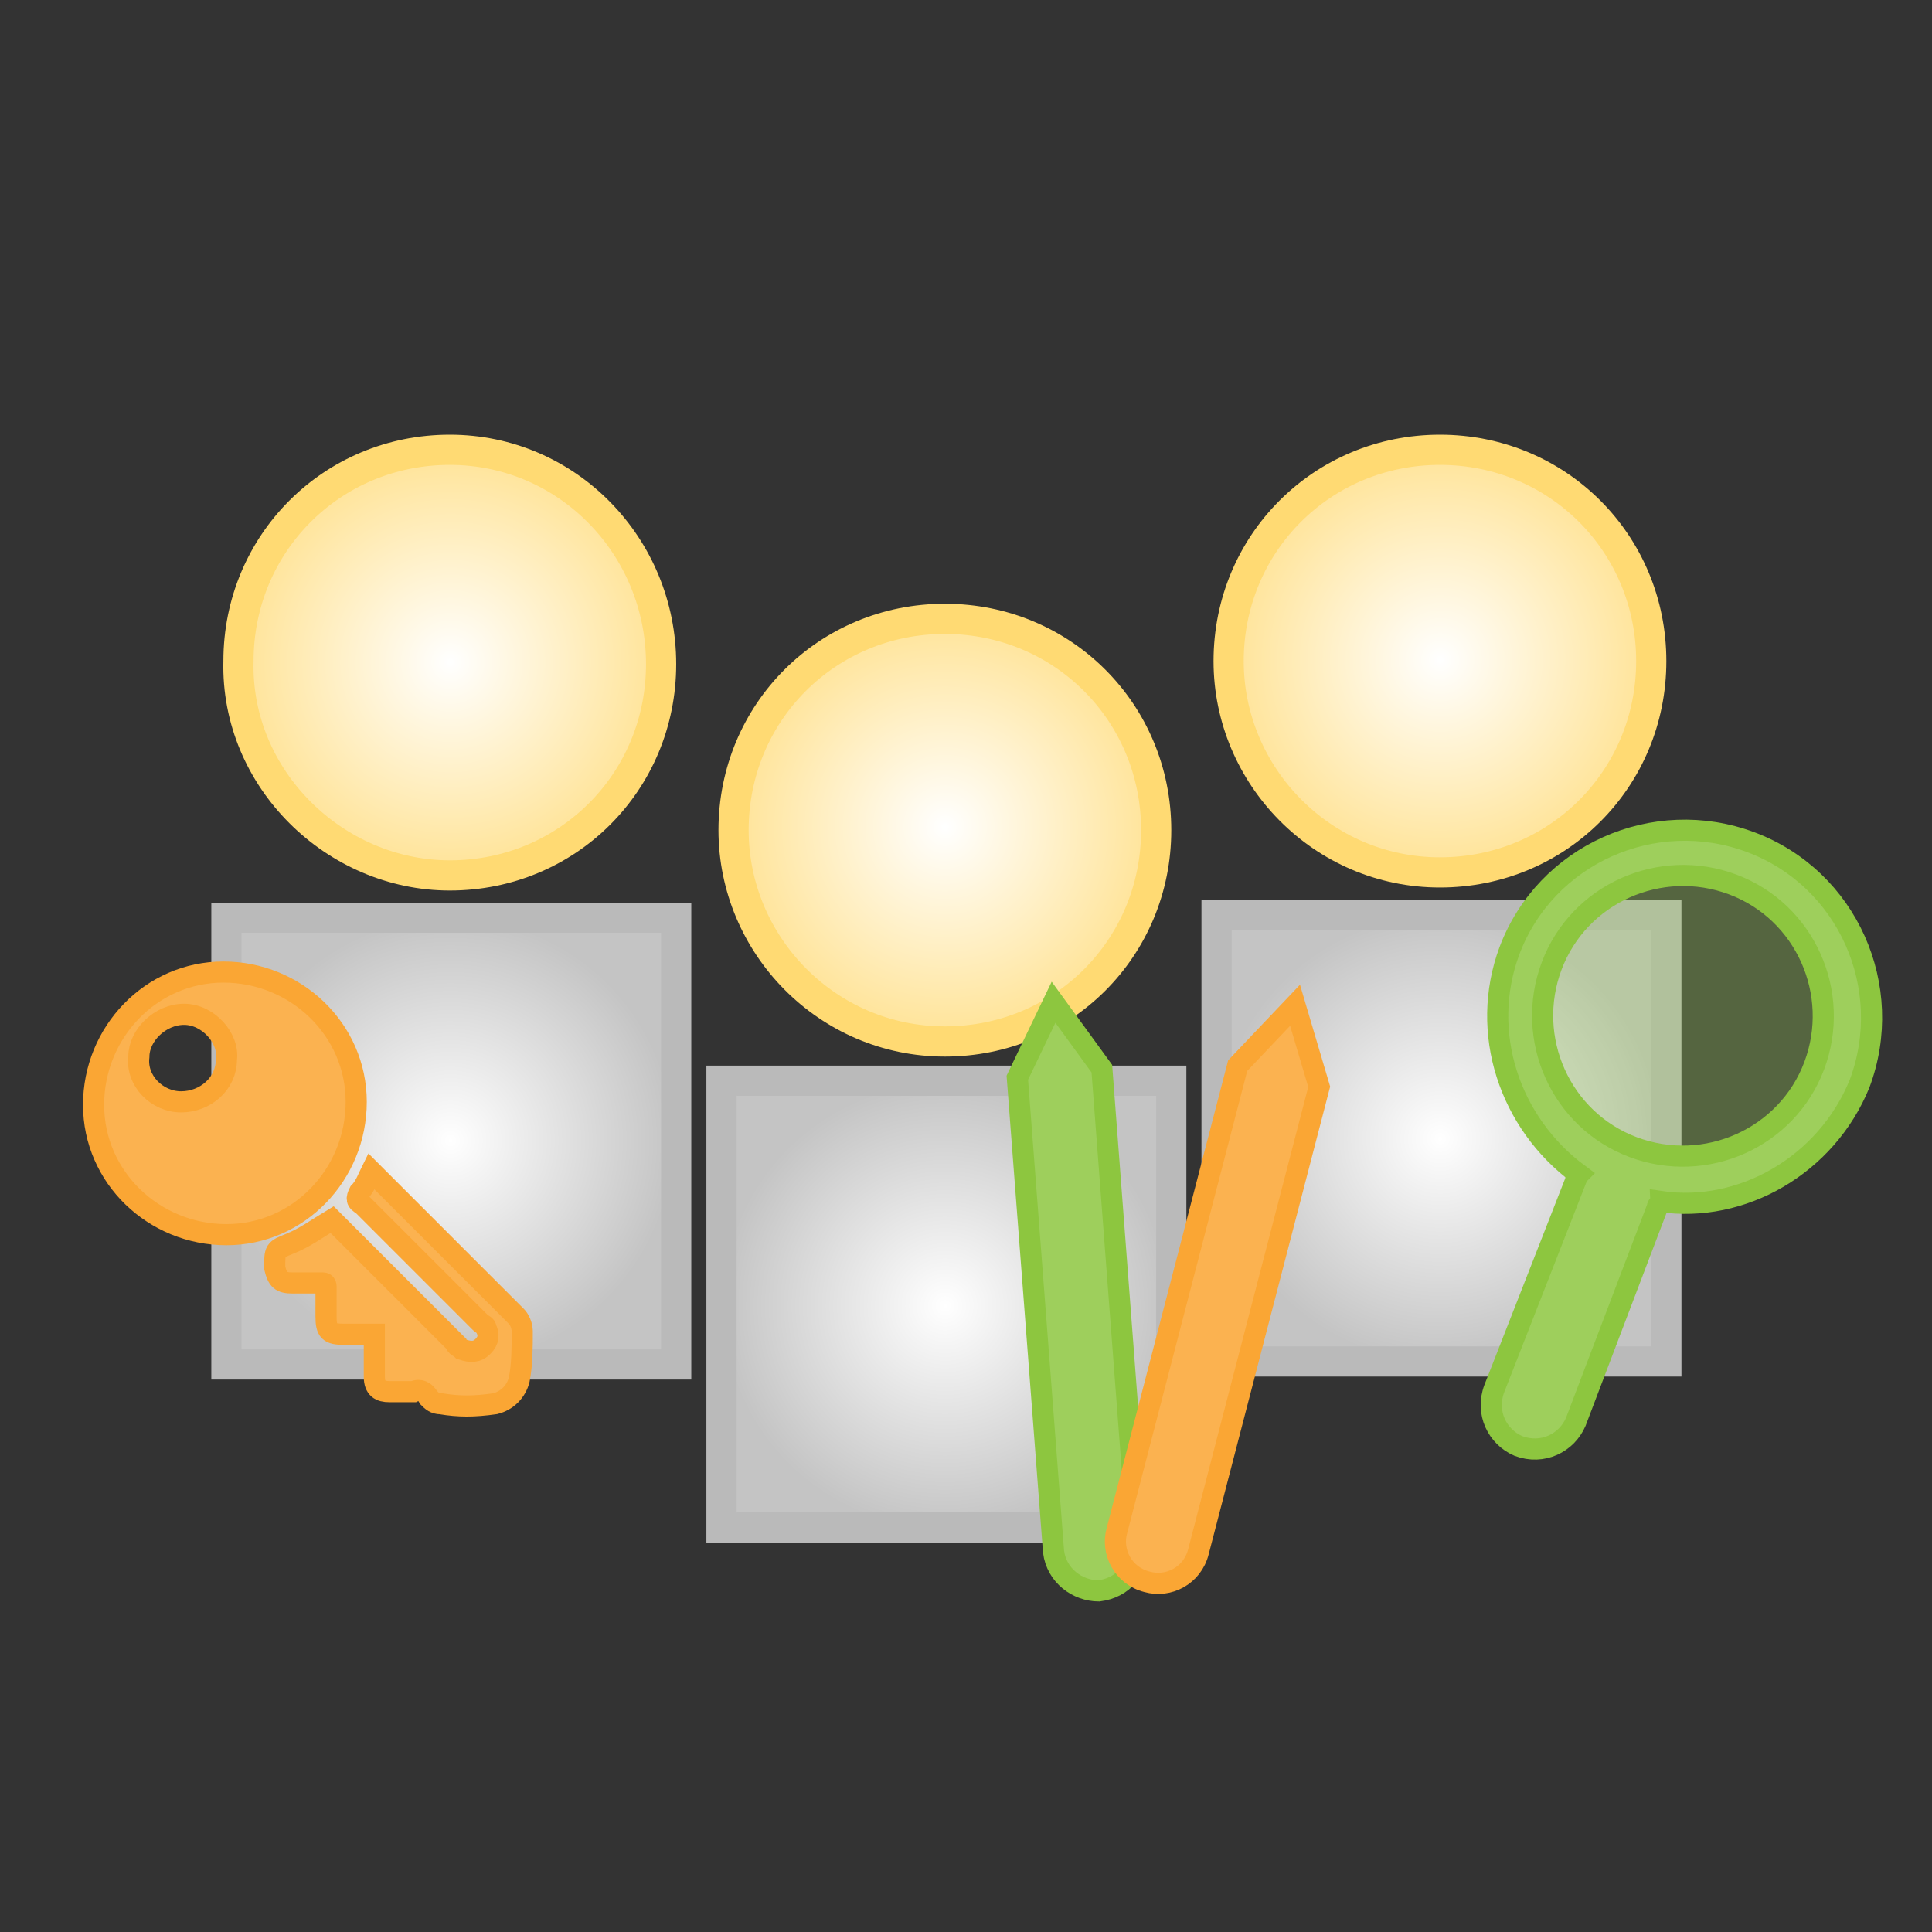 <?xml version="1.0" encoding="utf-8"?>
<!-- Generator: Adobe Illustrator 20.0.0, SVG Export Plug-In . SVG Version: 6.00 Build 0)  -->
<svg version="1.1" id="Layer_1" xmlns="http://www.w3.org/2000/svg" xmlns:xlink="http://www.w3.org/1999/xlink" x="0px" y="0px"
	 viewBox="0 0 64 64" style="enable-background:new 0 0 64 64;" xml:space="preserve">
<rect x="0" y="0" width="64" height="64" fill="#333333" stroke="none"/>
<style type="text/css">
	.st0{fill:url(#SVGID_1_);stroke:#BABABA;stroke-miterlimit:10;}
	.st1{fill:url(#SVGID_2_);stroke:#FFDA73;stroke-miterlimit:10;}
	.st2{opacity:0.32;fill:#9ECF5C;enable-background:new    ;}
	.st3{fill:#9ECF5C;stroke:#8DC63F;stroke-width:0.7;stroke-miterlimit:10;}
	.st4{fill:url(#SVGID_3_);stroke:#BABABA;stroke-miterlimit:10;}
	.st5{fill:url(#SVGID_4_);stroke:#FFDA73;stroke-miterlimit:10;}
	.st6{fill:#FBB250;stroke:#FAA634;stroke-width:0.7;stroke-miterlimit:10;}
	.st7{fill:url(#SVGID_5_);stroke:#BABABA;stroke-miterlimit:10;}
	.st8{fill:url(#SVGID_6_);stroke:#FFDA73;stroke-miterlimit:10;}
</style>
<radialGradient id="SVGID_1_" cx="47.71" cy="583.722" r="7.411" gradientTransform="matrix(1 0 0 1 0 -546)" gradientUnits="userSpaceOnUse">
	<stop  offset="0" style="stop-color:#FFFFFF"/>
	<stop  offset="1" style="stop-color:#C4C4C4"/>
</radialGradient>
<path class="st0" d="M55.1,30.3H40.3v14.8h14.9V30.3z"/>
<radialGradient id="SVGID_2_" cx="47.71" cy="567.859" r="7.039" gradientTransform="matrix(1 0 0 1 0 -546)" gradientUnits="userSpaceOnUse">
	<stop  offset="0" style="stop-color:#FFFFFF"/>
	<stop  offset="1" style="stop-color:#FFE396"/>
</radialGradient>
<path class="st1" d="M47.7,28.9c3.9,0,7-3.1,7-7s-3.1-7-7-7s-7,3.1-7,7C40.7,25.7,43.8,28.9,47.7,28.9z"/>
<circle class="st2" cx="55.8" cy="33.6" r="5.3"/>
<path class="st3" d="M61.6,35.9c1.2-3.2-0.4-6.8-3.6-8s-6.8,0.4-8,3.6c-1,2.7,0,5.7,2.3,7.4c-0.1,0.1-0.1,0.1-0.1,0.2L49.5,46
	c-0.3,0.8,0.1,1.6,0.8,1.9c0.8,0.3,1.6-0.1,1.9-0.8l2.7-7.1c0-0.1,0.1-0.1,0.1-0.2C57.7,40.2,60.5,38.6,61.6,35.9z M54.1,38
	c-2.4-0.9-3.6-3.6-2.7-6c0.9-2.4,3.6-3.6,6-2.7s3.6,3.6,2.7,6C59.2,37.7,56.5,38.9,54.1,38z"/>
<radialGradient id="SVGID_3_" cx="14.923" cy="28.218" r="7.405" gradientTransform="matrix(1 0 0 -1 0 66)" gradientUnits="userSpaceOnUse">
	<stop  offset="0" style="stop-color:#FFFFFF"/>
	<stop  offset="1" style="stop-color:#C4C4C4"/>
</radialGradient>
<path class="st4" d="M22.4,30.4H7.5v14.8h14.9C22.4,45.2,22.4,30.4,22.4,30.4z"/>
<radialGradient id="SVGID_4_" cx="14.922" cy="44.063" r="7.042" gradientTransform="matrix(1 0 0 -1 0 66)" gradientUnits="userSpaceOnUse">
	<stop  offset="0" style="stop-color:#FFFFFF"/>
	<stop  offset="1" style="stop-color:#FFE396"/>
</radialGradient>
<path class="st5" d="M14.9,29c3.9,0,7-3.1,7-7c0-3.9-3.1-7.1-7-7.1s-7,3.1-7,7C7.8,25.8,11.1,29,14.9,29z"/>
<g>
	<path class="st6" d="M11.8,36.5c0,2.4-1.9,4.4-4.3,4.4c-2.4,0-4.4-1.9-4.4-4.3c0-2.4,1.9-4.4,4.3-4.4C9.8,32.2,11.8,34.1,11.8,36.5
		z M4.6,35c-0.1,0.8,0.6,1.5,1.4,1.5s1.5-0.6,1.5-1.4c0.1-0.7-0.6-1.5-1.4-1.5S4.6,34.3,4.6,35z"/>
	<path class="st6" d="M12.4,45.6c0,0.4,0.2,0.5,0.5,0.5c0.3,0,0.5,0,0.8,0c0.2-0.1,0.4,0,0.5,0.2c0.1,0.1,0.2,0.2,0.4,0.2
		c0.6,0.1,1.1,0.1,1.8,0c0.4-0.1,0.7-0.4,0.8-0.8c0.1-0.5,0.1-1.1,0.1-1.6c0-0.2-0.1-0.4-0.2-0.5c-1.6-1.6-3.1-3.1-4.6-4.6
		c-0.1-0.1-0.1-0.1-0.2-0.2c-0.1,0.2-0.2,0.5-0.4,0.7c-0.1,0.2-0.1,0.3,0.1,0.4c1.3,1.3,2.6,2.6,3.9,3.9c0.1,0.1,0.2,0.1,0.2,0.2
		c0.1,0.2,0.1,0.4-0.1,0.6s-0.4,0.2-0.7,0.1c-0.1-0.1-0.2-0.1-0.2-0.2c-1.3-1.3-2.6-2.6-3.9-3.9c-0.1-0.1-0.1-0.1-0.2-0.2
		c-0.5,0.3-0.9,0.6-1.4,0.8c-0.5,0.2-0.5,0.2-0.5,0.8c0.1,0.4,0.2,0.5,0.6,0.5c0.4,0,0.7,0,1,0c0.1,0,0.1,0.1,0.1,0.1
		c0,0.3,0,0.7,0,1c0,0.5,0.1,0.6,0.6,0.6c0.3,0,0.7,0,1,0C12.4,44.7,12.4,45.1,12.4,45.6z"/>
</g>
<radialGradient id="SVGID_5_" cx="31.309" cy="22.743" r="7.411" gradientTransform="matrix(1 0 0 -1 0 66)" gradientUnits="userSpaceOnUse">
	<stop  offset="0" style="stop-color:#FFFFFF"/>
	<stop  offset="1" style="stop-color:#C4C4C4"/>
</radialGradient>
<path class="st7" d="M38.7,35.8H23.9v14.8h14.9V35.8z"/>
<radialGradient id="SVGID_6_" cx="31.309" cy="38.605" r="7.04" gradientTransform="matrix(1 0 0 -1 0 66)" gradientUnits="userSpaceOnUse">
	<stop  offset="0" style="stop-color:#FFFFFF"/>
	<stop  offset="1" style="stop-color:#FFE396"/>
</radialGradient>
<path class="st8" d="M31.3,34.5c3.9,0,7-3.1,7-7s-3.1-7-7-7s-7,3.1-7,7C24.3,31.3,27.4,34.5,31.3,34.5z"/>
<path class="st3" d="M36.4,52.7c0.8-0.1,1.3-0.7,1.3-1.5l-1.2-15.8l-1.6-2.2l-1.2,2.5l1.2,15.7C35,52.2,35.7,52.7,36.4,52.7z"/>
<path class="st6" d="M38,52.4c0.7,0.2,1.5-0.2,1.7-1l4-15.4l-0.8-2.7l-1.9,2L37,50.7C36.8,51.4,37.2,52.2,38,52.4z"/>
</svg>
